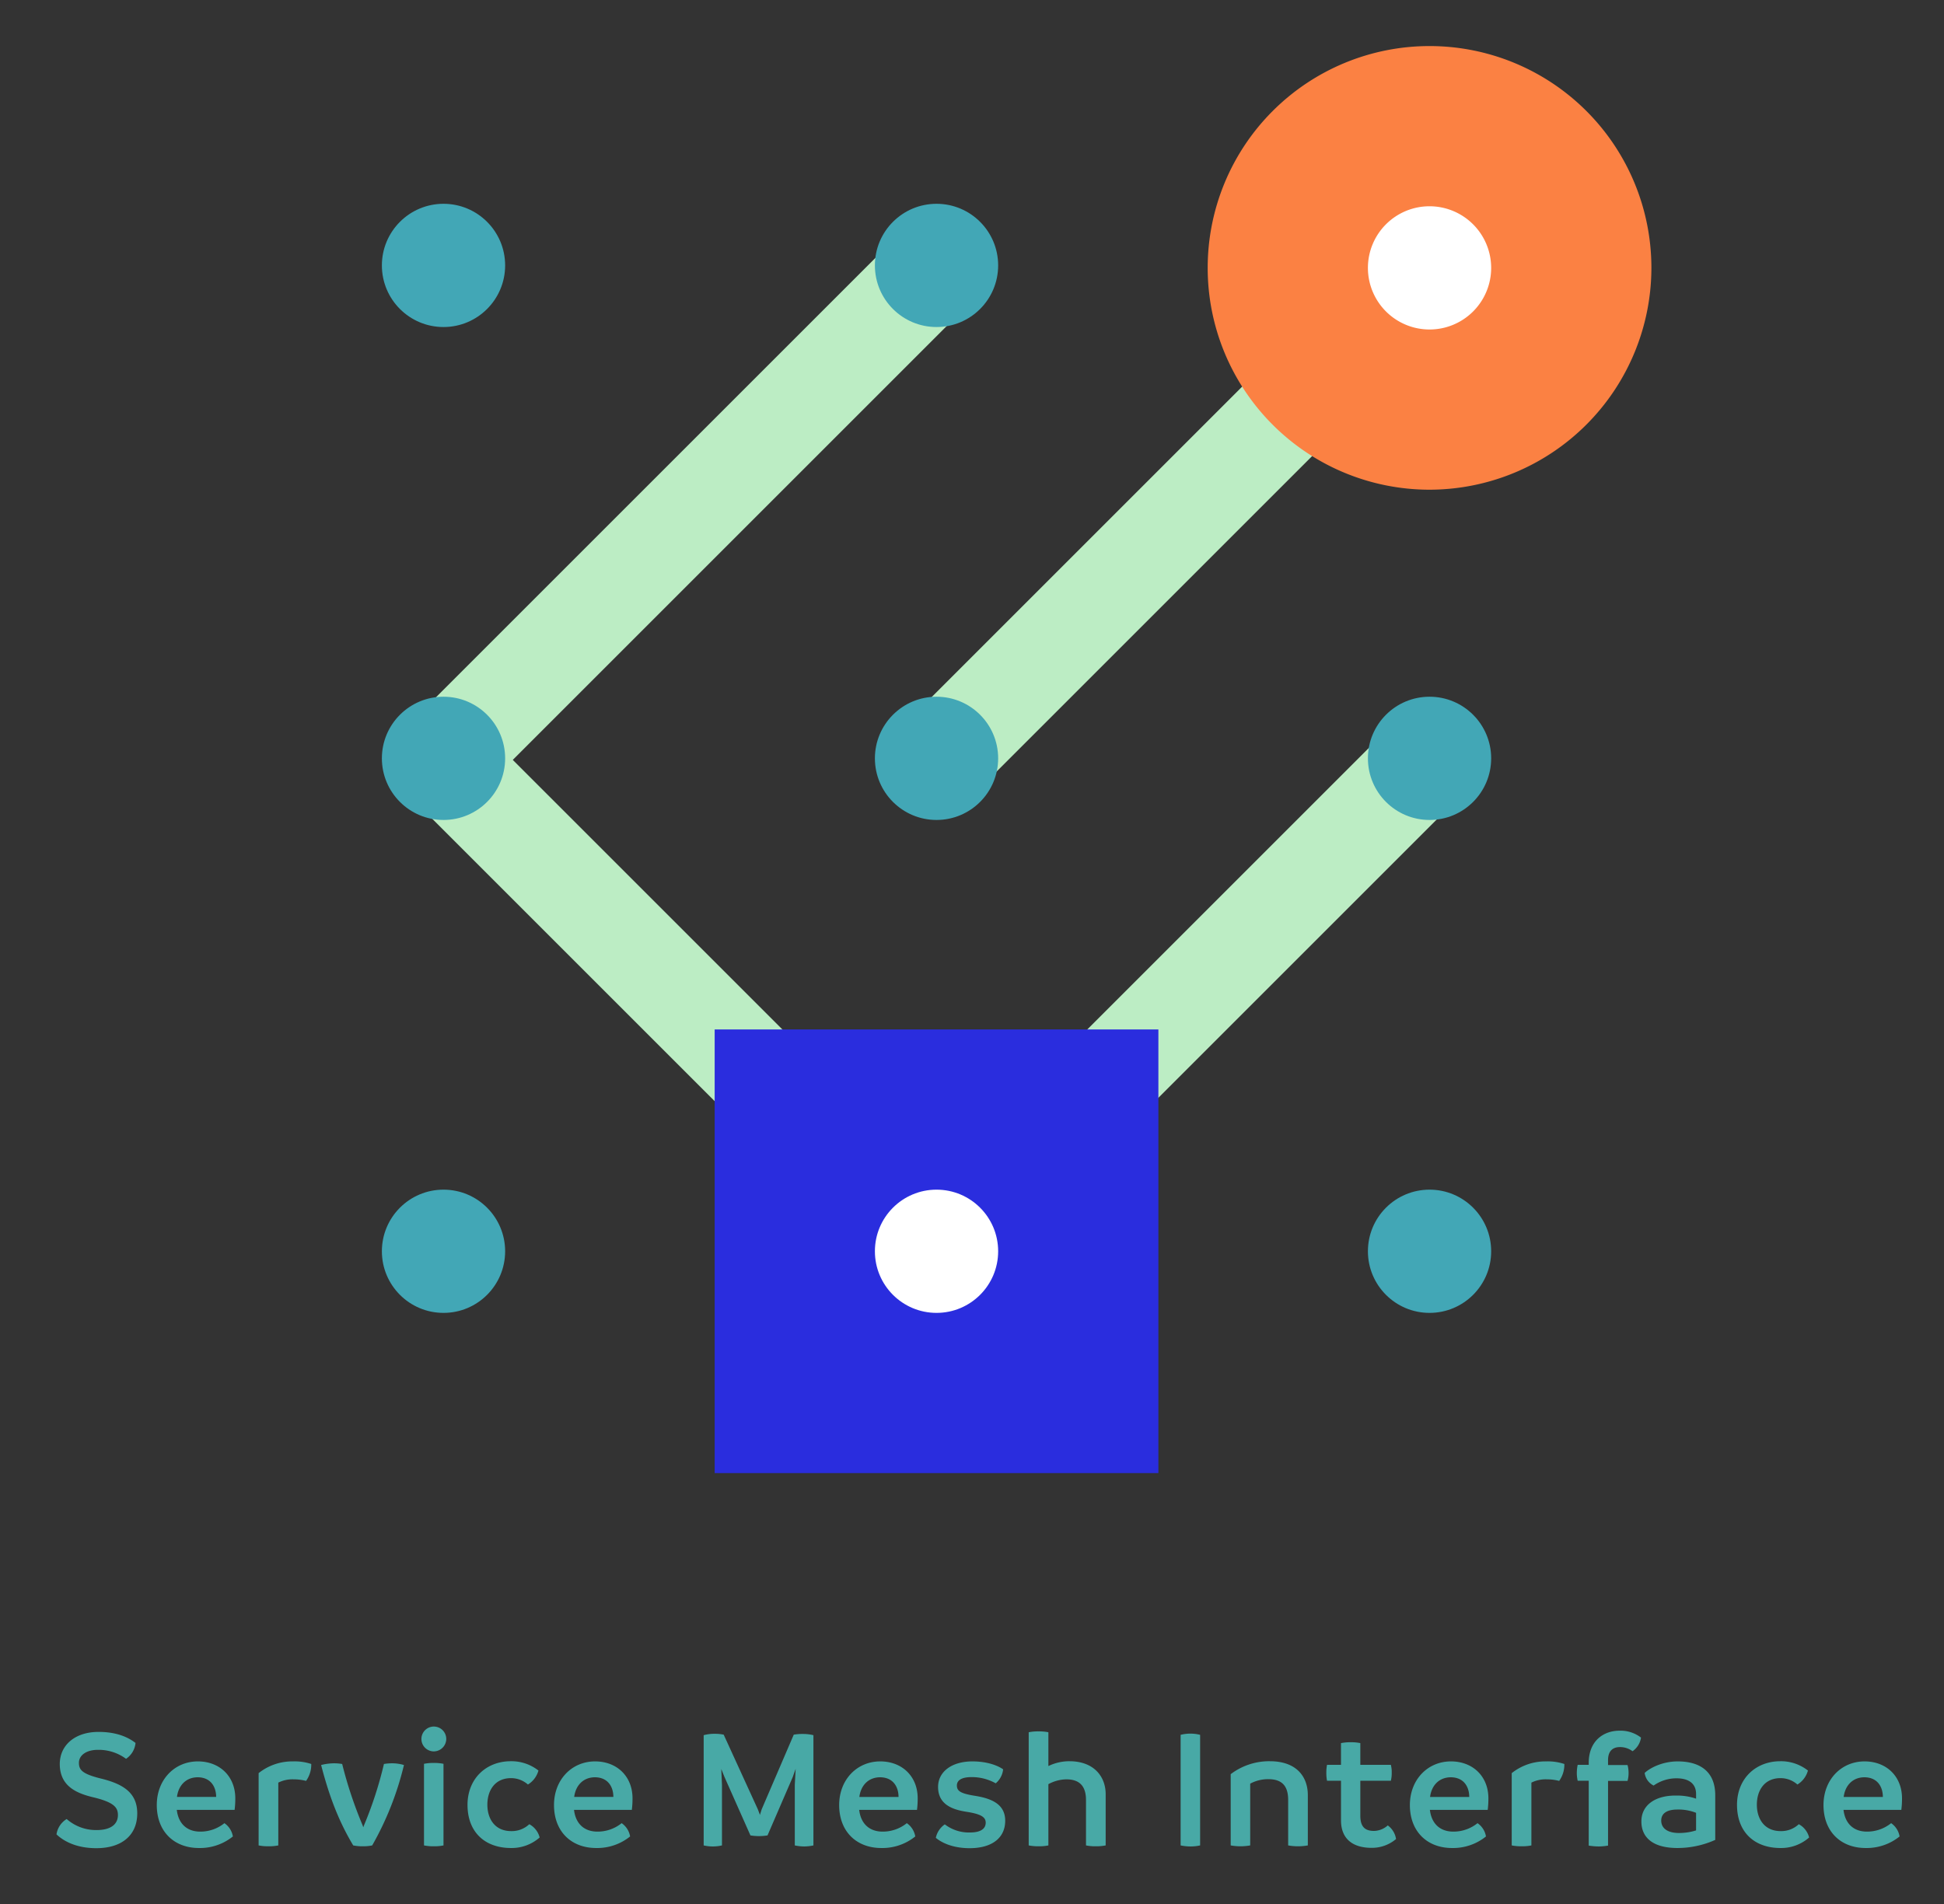 <svg id="Layer_1" data-name="Layer 1" xmlns="http://www.w3.org/2000/svg" viewBox="0 0 788.615 772.665"><rect x="0" y="0" width="788.615" height="772.665" fill="#333333" stroke="none"/><defs><style>.cls-1{fill:#bcedc4;}.cls-2{fill:#42a7b6;}.cls-3{fill:#2a2dde;}.cls-4{fill:#fff;}.cls-5{fill:#fb8143;}.cls-6{fill:#48a9a6;fill-rule:evenodd;}</style></defs><title>servicemeshinterface-stacked-color</title><g id="logo-full"><g id="_3-x-3-diags" data-name="3-x-3-diags"><g id="Path-4"><path class="cls-1" d="M380.6,529.185a19.936,19.936,0,0,1-14.142-5.857l-200.73-200.731A20,20,0,0,1,194.012,294.313l200.731,200.73a20,20,0,0,1-14.143,34.143Z"/></g><g id="Path-4-2" data-name="Path-4"><path class="cls-1" d="M179.87,328.185A20,20,0,0,1,165.728,294.043L366.458,93.313A20,20,0,0,1,394.743,121.597L194.012,322.327A19.937,19.937,0,0,1,179.87,328.185Z"/></g><g id="Path-4-3" data-name="Path-4"><path class="cls-1" d="M379.87,329.185A20,20,0,0,1,365.728,295.043l200.73-200.73A20,20,0,0,1,594.743,122.597L394.013,323.327A19.939,19.939,0,0,1,379.87,329.185Z"/></g><g id="Path-4-4" data-name="Path-4"><path class="cls-1" d="M379.87,527.185a20,20,0,0,1-14.142-34.143l200.73-200.73A20,20,0,0,1,594.743,320.597l-200.73,200.731A19.938,19.938,0,0,1,379.87,527.185Z"/></g><g id="Oval"><circle class="cls-2" cx="179.917" cy="107.689" r="25"/></g><g id="Oval-2" data-name="Oval"><circle class="cls-2" cx="379.917" cy="107.689" r="25"/></g><g id="Oval-3" data-name="Oval"><circle class="cls-2" cx="579.917" cy="107.689" r="25"/></g><g id="Oval-4" data-name="Oval"><circle class="cls-2" cx="179.917" cy="307.689" r="25"/></g><g id="Oval-5" data-name="Oval"><circle class="cls-2" cx="379.917" cy="307.689" r="25"/></g><g id="Oval-6" data-name="Oval"><circle class="cls-2" cx="579.917" cy="307.689" r="25"/></g><g id="Oval-7" data-name="Oval"><circle class="cls-2" cx="579.917" cy="507.689" r="25"/></g><g id="Oval-8" data-name="Oval"><circle class="cls-2" cx="179.917" cy="507.689" r="25"/></g><g id="Rectangle"><rect class="cls-3" x="324.917" y="452.689" width="110" height="110"/><path class="cls-3" d="M469.917,597.689h-180v-180h180Zm-110-70h40v-40h-40Z"/></g><g id="Oval-9" data-name="Oval"><circle class="cls-4" cx="379.917" cy="507.689" r="25"/></g><g id="Oval-3-Copy"><circle class="cls-4" cx="579.917" cy="108.689" r="57.5"/><path class="cls-5" d="M579.917,198.689a90,90,0,1,1,90-90A90.102,90.102,0,0,1,579.917,198.689Zm0-115a25,25,0,1,0,25,25A25.028,25.028,0,0,0,579.917,83.689Z"/></g></g><g id="Service-Mesh-Interfa"><path class="cls-6" d="M39.087,749.879c-8.47,0-13.51-3.08-16.17-5.6a8.811,8.811,0,0,1,4.13-6.23,18.06,18.06,0,0,0,12.11,4.48c6.02,0,8.68-2.52,8.68-6.09,0-2.94-1.4-5.11-9.73-7.14-7.21-1.68-13.79-4.62-13.86-13.51,0-7.77,6.23-13.09,15.75-13.09,7.42,0,12.11,2.24,14.98,4.48a8.696,8.696,0,0,1-3.85,6.44,18.62,18.62,0,0,0-11.41-3.64c-4.83,0-7.7,2.31-7.7,5.25s1.4,4.55,9.1,6.44c8.75,2.17,14.49,5.67,14.56,13.93C55.747,744.699,49.307,749.879,39.087,749.879Zm56.364-20.23a35.845,35.845,0,0,1-.28,4.69h-23.45c.63,5.46,3.99,8.82,9.52,8.82a15.541,15.541,0,0,0,9.8-3.43,8.194,8.194,0,0,1,3.43,5.39,21.227,21.227,0,0,1-13.79,4.69c-9.94,0-17.08-6.58-17.08-17.43,0-10.29,7.21-17.71,16.66-17.71C89.151,714.669,95.451,720.759,95.451,729.649Zm-23.66-.56h15.89c0-3.92-2.03-7.91-7.42-7.98C75.361,721.109,72.351,724.539,71.791,729.089Zm47.124-14.42a21.165,21.165,0,0,1,7.35,1.05,11.397,11.397,0,0,1-2.1,6.86,19.885,19.885,0,0,0-5.04-.63,12.87,12.87,0,0,0-6.23,1.33v25.48a18.814,18.814,0,0,1-3.99.35,19.226,19.226,0,0,1-3.99-.35v-29.33A21.872,21.872,0,0,1,118.915,714.669Zm39.914.77a17.145,17.145,0,0,1,5.04.7,124.41,124.41,0,0,1-12.88,32.62,17.684,17.684,0,0,1-3.78.35,18.982,18.982,0,0,1-3.92-.35c-6.09-10.15-9.87-20.44-13.02-32.62a21.61,21.61,0,0,1,5.46-.7,20.969,20.969,0,0,1,3.08.28,170.08,170.08,0,0,0,8.19,24.64,6.161,6.161,0,0,1,.35,1.05l.42-1.05a157.34,157.34,0,0,0,7.98-24.64A20.969,20.969,0,0,1,158.829,715.439Zm17.164-4.83a5.04,5.04,0,1,1,5.04-5.04A5.095,5.095,0,0,1,175.993,710.609Zm0,38.5a19.649,19.649,0,0,1-3.99-.35v-33.11a19.222,19.222,0,0,1,3.99-.35,18.563,18.563,0,0,1,3.92.35v33.11A18.162,18.162,0,0,1,175.993,749.109Zm31.304.7c-10.57,0-17.64-6.44-17.64-17.5,0-10.64,7.56-17.71,17.57-17.71a17.657,17.657,0,0,1,11.2,3.78,9.568,9.568,0,0,1-4.27,5.67,10.35,10.35,0,0,0-6.86-2.59c-6.51,0-9.59,4.97-9.59,10.78,0,5.67,3.01,10.71,9.66,10.71a10.317,10.317,0,0,0,7.35-2.8,8.501,8.501,0,0,1,4.2,5.39A17.138,17.138,0,0,1,207.297,749.809Zm49.294-20.16a35.848,35.848,0,0,1-.28,4.69h-23.45c.63,5.46,3.99,8.82,9.52,8.82a15.541,15.541,0,0,0,9.8-3.43,8.194,8.194,0,0,1,3.43,5.39,21.227,21.227,0,0,1-13.79,4.69c-9.94,0-17.08-6.58-17.08-17.43,0-10.29,7.21-17.71,16.66-17.71C250.291,714.669,256.591,720.759,256.591,729.649Zm-23.66-.56h15.89c0-3.92-2.03-7.91-7.42-7.98C236.501,721.109,233.491,724.539,232.931,729.089Zm92.848-25.55a17.609,17.609,0,0,1,4.2.49v44.73a18.259,18.259,0,0,1-3.71.42,19.57,19.57,0,0,1-3.85-.42v-24.57l.35-6.51-1.19,3.36-10.22,23.66a21.927,21.927,0,0,1-3.5.28,22.376,22.376,0,0,1-3.43-.28l-10.57-23.8-1.26-3.15.28,6.44v24.57a16.597,16.597,0,0,1-7.42,0v-44.73a16.62,16.62,0,0,1,4.27-.56,18.323,18.323,0,0,1,3.85.35l13.86,30.31.84,2.24.7-2.24,13.02-30.31A20.308,20.308,0,0,1,325.779,703.539Zm46.494,26.11a35.841,35.841,0,0,1-.28,4.69h-23.45c.63,5.46,3.99,8.82,9.52,8.82a15.541,15.541,0,0,0,9.8-3.43,8.194,8.194,0,0,1,3.43,5.39,21.227,21.227,0,0,1-13.79,4.69c-9.94,0-17.08-6.58-17.08-17.43,0-10.29,7.21-17.71,16.66-17.71C365.973,714.669,372.273,720.759,372.273,729.649Zm-23.66-.56h15.89c0-3.92-2.03-7.91-7.42-7.98C352.183,721.109,349.173,724.539,348.613,729.089Zm44.744,20.79c-7.42,0-11.83-2.59-13.72-4.2a8.772,8.772,0,0,1,3.64-5.46,16.044,16.044,0,0,0,10.22,3.29c4.69,0,6.37-1.75,6.37-3.99s-1.89-3.5-7.84-4.41c-5.88-.91-11.48-3.08-11.48-10.08,0-6.16,5.53-10.36,13.93-10.36,6.02,0,10.29,1.68,12.46,3.22a8.512,8.512,0,0,1-3.01,5.67,19.85,19.85,0,0,0-9.73-2.52c-4.2,0-6.02,1.33-6.02,3.43,0,2.17,1.47,3.22,7.14,4.13,7.21,1.12,12.46,3.57,12.46,10.15C407.777,745.679,402.457,749.879,393.357,749.879Zm40.474-35.28c9.94,0,14.7,6.23,14.7,13.37v20.79a19.897,19.897,0,0,1-4.06.35,18.983,18.983,0,0,1-3.92-.35v-18.41c0-4.83-1.89-8.4-7.98-8.4a15.661,15.661,0,0,0-7.28,1.96v24.85a18.163,18.163,0,0,1-3.92.35,20.327,20.327,0,0,1-4.06-.35v-45.92a19.222,19.222,0,0,1,3.99-.35,19.645,19.645,0,0,1,3.99.35v13.72A19.459,19.459,0,0,1,433.831,714.599Zm49.168,34.58a19.993,19.993,0,0,1-4.06-.42v-44.87a16.205,16.205,0,0,1,7.91,0v44.87A17.54,17.54,0,0,1,482.999,749.179Zm32.144-34.58c10.71,0,15.4,6.16,15.4,13.79v20.37a22.919,22.919,0,0,1-7.98,0v-18.48c0-6.09-2.94-8.4-8.05-8.4a15.246,15.246,0,0,0-7.35,1.82v25.06a22.52,22.52,0,0,1-7.91,0v-28.91A25.797,25.797,0,0,1,515.143,714.599Zm47.824,26.04a8.337,8.337,0,0,1,3.36,5.53,15.126,15.126,0,0,1-9.94,3.57c-7.14,0-12.39-3.22-12.39-11.2v-16.03h-5.67a16.468,16.468,0,0,1-.28-3.29,15.979,15.979,0,0,1,.28-3.15h5.67v-8.82a19.225,19.225,0,0,1,3.99-.35,17.522,17.522,0,0,1,3.85.35v8.82h12.39a12.082,12.082,0,0,1,.35,3.15,13.155,13.155,0,0,1-.35,3.29h-12.39v14.21c0,4.9,2.31,6.16,5.6,6.16A8.6,8.6,0,0,0,562.967,740.639Zm40.824-10.99a35.843,35.843,0,0,1-.28,4.69h-23.45c.63,5.46,3.99,8.82,9.52,8.82a15.541,15.541,0,0,0,9.8-3.43,8.194,8.194,0,0,1,3.43,5.39,21.227,21.227,0,0,1-13.79,4.69c-9.94,0-17.08-6.58-17.08-17.43,0-10.29,7.21-17.71,16.66-17.71C597.491,714.669,603.791,720.759,603.791,729.649Zm-23.66-.56h15.89c0-3.92-2.03-7.91-7.42-7.98C583.701,721.109,580.691,724.539,580.131,729.089Zm47.124-14.42a21.165,21.165,0,0,1,7.35,1.05,11.397,11.397,0,0,1-2.1,6.86,19.885,19.885,0,0,0-5.04-.63,12.87,12.87,0,0,0-6.23,1.33v25.48a18.814,18.814,0,0,1-3.99.35,19.226,19.226,0,0,1-3.99-.35v-29.33A21.872,21.872,0,0,1,627.255,714.669Zm29.694-12.46a13.562,13.562,0,0,1,8.75,2.8,8.167,8.167,0,0,1-3.43,5.53,8.425,8.425,0,0,0-5.11-1.68c-2.66,0-4.83,1.33-4.83,5.32v1.96h7.91a12.46,12.46,0,0,1,.42,3.29,11.792,11.792,0,0,1-.42,3.15h-7.91v26.25a23.863,23.863,0,0,1-3.85.35,26.367,26.367,0,0,1-3.99-.35v-26.32h-4.48a14.457,14.457,0,0,1-.35-3.15,16.917,16.917,0,0,1,.35-3.29h4.48v-.77C644.489,706.339,650.509,702.209,656.949,702.209Zm23.674,12.46c8.75,0,15.19,3.92,15.19,13.72v18.13a37.524,37.524,0,0,1-15.33,3.29c-9.8,0-14.63-4.13-14.63-10.78,0-6.86,5.95-10.57,14-10.5a23.977,23.977,0,0,1,8.19,1.26V727.899c0-3.99-2.66-6.37-7.98-6.37a16.046,16.046,0,0,0-9.24,2.94,6.688,6.688,0,0,1-3.64-5.11C669.143,717.469,674.183,714.669,680.623,714.669Zm-6.72,24.01c0,3.01,2.38,5.04,7.28,5.04a23.127,23.127,0,0,0,6.86-1.05V735.529a19.684,19.684,0,0,0-7.56-1.33C676.563,734.199,673.903,735.529,673.903,738.679Zm48.384,11.13c-10.57,0-17.64-6.44-17.64-17.5,0-10.64,7.56-17.71,17.57-17.71a17.657,17.657,0,0,1,11.2,3.78,9.568,9.568,0,0,1-4.27,5.67,10.35,10.35,0,0,0-6.86-2.59c-6.51,0-9.59,4.97-9.59,10.78,0,5.67,3.01,10.71,9.66,10.71a10.317,10.317,0,0,0,7.35-2.8,8.501,8.501,0,0,1,4.2,5.39A17.138,17.138,0,0,1,722.287,749.809Zm49.294-20.16a35.843,35.843,0,0,1-.28,4.69H747.851c.63,5.46,3.99,8.82,9.52,8.82a15.541,15.541,0,0,0,9.8-3.43,8.195,8.195,0,0,1,3.43,5.39,21.227,21.227,0,0,1-13.79,4.69c-9.94,0-17.08-6.58-17.08-17.43,0-10.29,7.21-17.71,16.66-17.71C765.281,714.669,771.581,720.759,771.581,729.649Zm-23.66-.56h15.89c0-3.92-2.03-7.91-7.42-7.98C751.491,721.109,748.481,724.539,747.921,729.089Z"/></g></g></svg>